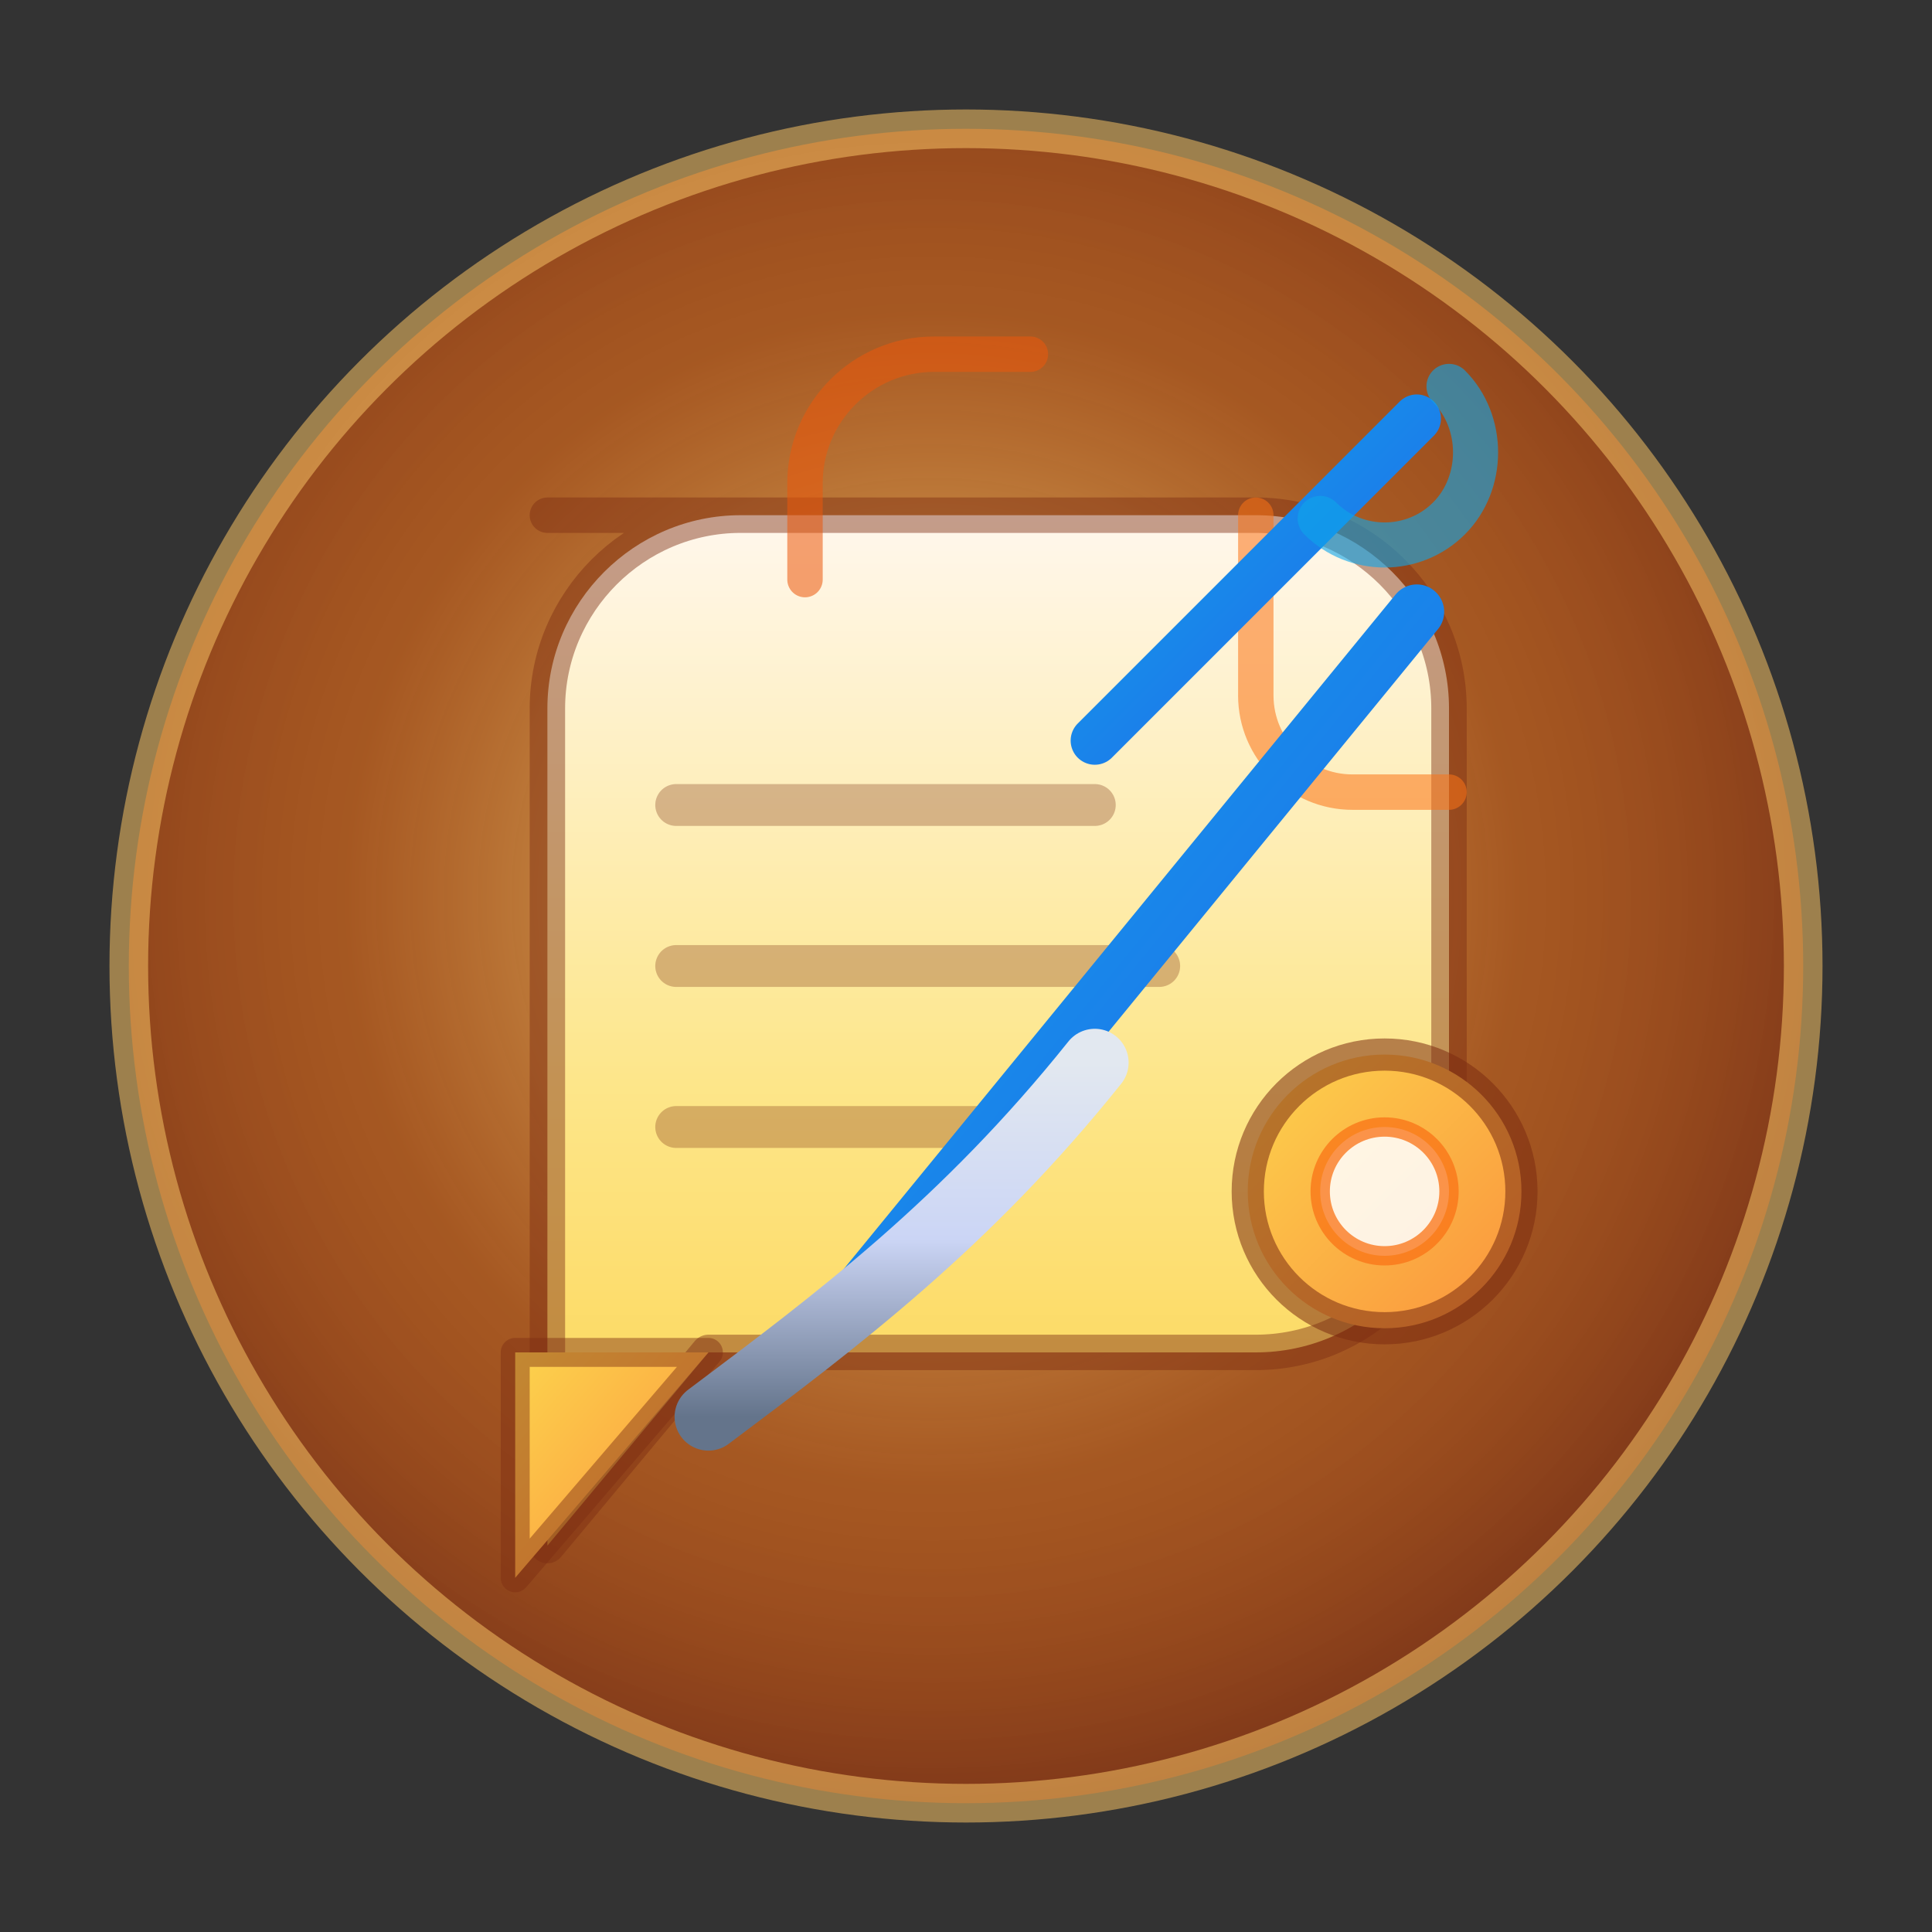 <?xml version="1.0" encoding="UTF-8"?>
<svg xmlns="http://www.w3.org/2000/svg" width="120" height="120" viewBox="0 0 120 120" role="img" aria-labelledby="title desc">
  <rect x="0" y="0" width="120" height="120" fill="#333333" stroke="none"/>
  <title id="title">Policies parchment badge</title>
  <desc id="desc">An illuminated parchment with a quill and radiant seals symbolising policy management.</desc>
  <defs>
    <radialGradient id="parchmentGlow" cx="48%" cy="46%" r="58%">
      <stop offset="0%" stop-color="#fde68a" stop-opacity="0.92" />
      <stop offset="60%" stop-color="#f97316" stop-opacity="0.58" />
      <stop offset="100%" stop-color="#7c2d12" stop-opacity="0.85" />
    </radialGradient>
    <linearGradient id="paperFill" x1="0" y1="0" x2="0" y2="1">
      <stop offset="0%" stop-color="#fff7ed" />
      <stop offset="55%" stop-color="#fde68a" />
      <stop offset="100%" stop-color="#fcd34d" />
    </linearGradient>
    <linearGradient id="paperEdge" x1="0" y1="0" x2="1" y2="1">
      <stop offset="0%" stop-color="#fcd34d" />
      <stop offset="100%" stop-color="#fb923c" />
    </linearGradient>
    <linearGradient id="quillShaft" x1="0" y1="0" x2="0" y2="1">
      <stop offset="0%" stop-color="#e2e8f0" />
      <stop offset="50%" stop-color="#cbd5f5" />
      <stop offset="100%" stop-color="#64748b" />
    </linearGradient>
    <linearGradient id="quillTrim" x1="0" y1="0" x2="1" y2="1">
      <stop offset="0%" stop-color="#0ea5e9" />
      <stop offset="100%" stop-color="#2563eb" />
    </linearGradient>
  </defs>
  <g fill="none" stroke-linecap="round" stroke-linejoin="round">
    <circle cx="60" cy="60" r="52" fill="url(#parchmentGlow)" stroke="rgba(244, 191, 99, 0.55)" stroke-width="2.4" />
    <path d="M34 32h44c6.6 0 12 5.4 12 12v28c0 6.6-5.4 12-12 12H44l-10 12V44c0-6.6 5.4-12 12-12z" fill="url(#paperFill)" stroke="rgba(124, 45, 18, 0.45)" stroke-width="2.2" />
    <path d="M78 32v11.2c0 3.3 2.7 6 6 6H90" stroke="rgba(249, 115, 22, 0.55)" stroke-width="2.2" />
    <g stroke="rgba(124, 45, 18, 0.38)" stroke-width="2.6" opacity="0.8">
      <path d="M42 50h26" />
      <path d="M42 60h30" />
      <path d="M42 70h22" />
    </g>
    <circle cx="86" cy="74" r="8.5" fill="url(#paperEdge)" stroke="rgba(124, 45, 18, 0.55)" stroke-width="2" />
    <circle cx="86" cy="74" r="4" fill="rgba(255, 255, 255, 0.85)" stroke="rgba(249, 115, 22, 0.75)" stroke-width="1.2" />
    <path d="M50 36v-6c0-4.4 3.6-8 8-8h6" stroke="rgba(234, 88, 12, 0.55)" stroke-width="2.2" />
    <path d="M32 84h12l-12 14z" fill="url(#paperEdge)" stroke="rgba(124, 45, 18, 0.45)" stroke-width="1.8" />
    <path d="M52 82 88 38" stroke="url(#quillTrim)" stroke-width="3.4" />
    <path d="M44 88c8-6 16-12 24-22" stroke="url(#quillShaft)" stroke-width="4.2" />
    <path d="M68 46 88 26" stroke="url(#quillTrim)" stroke-width="3" />
    <path d="M90 24c2.2 2.2 2.2 6 0 8.2-2.2 2.2-5.8 2.2-8 0" stroke="rgba(14, 165, 233, 0.6)" stroke-width="2.8" />
  </g>
</svg>
